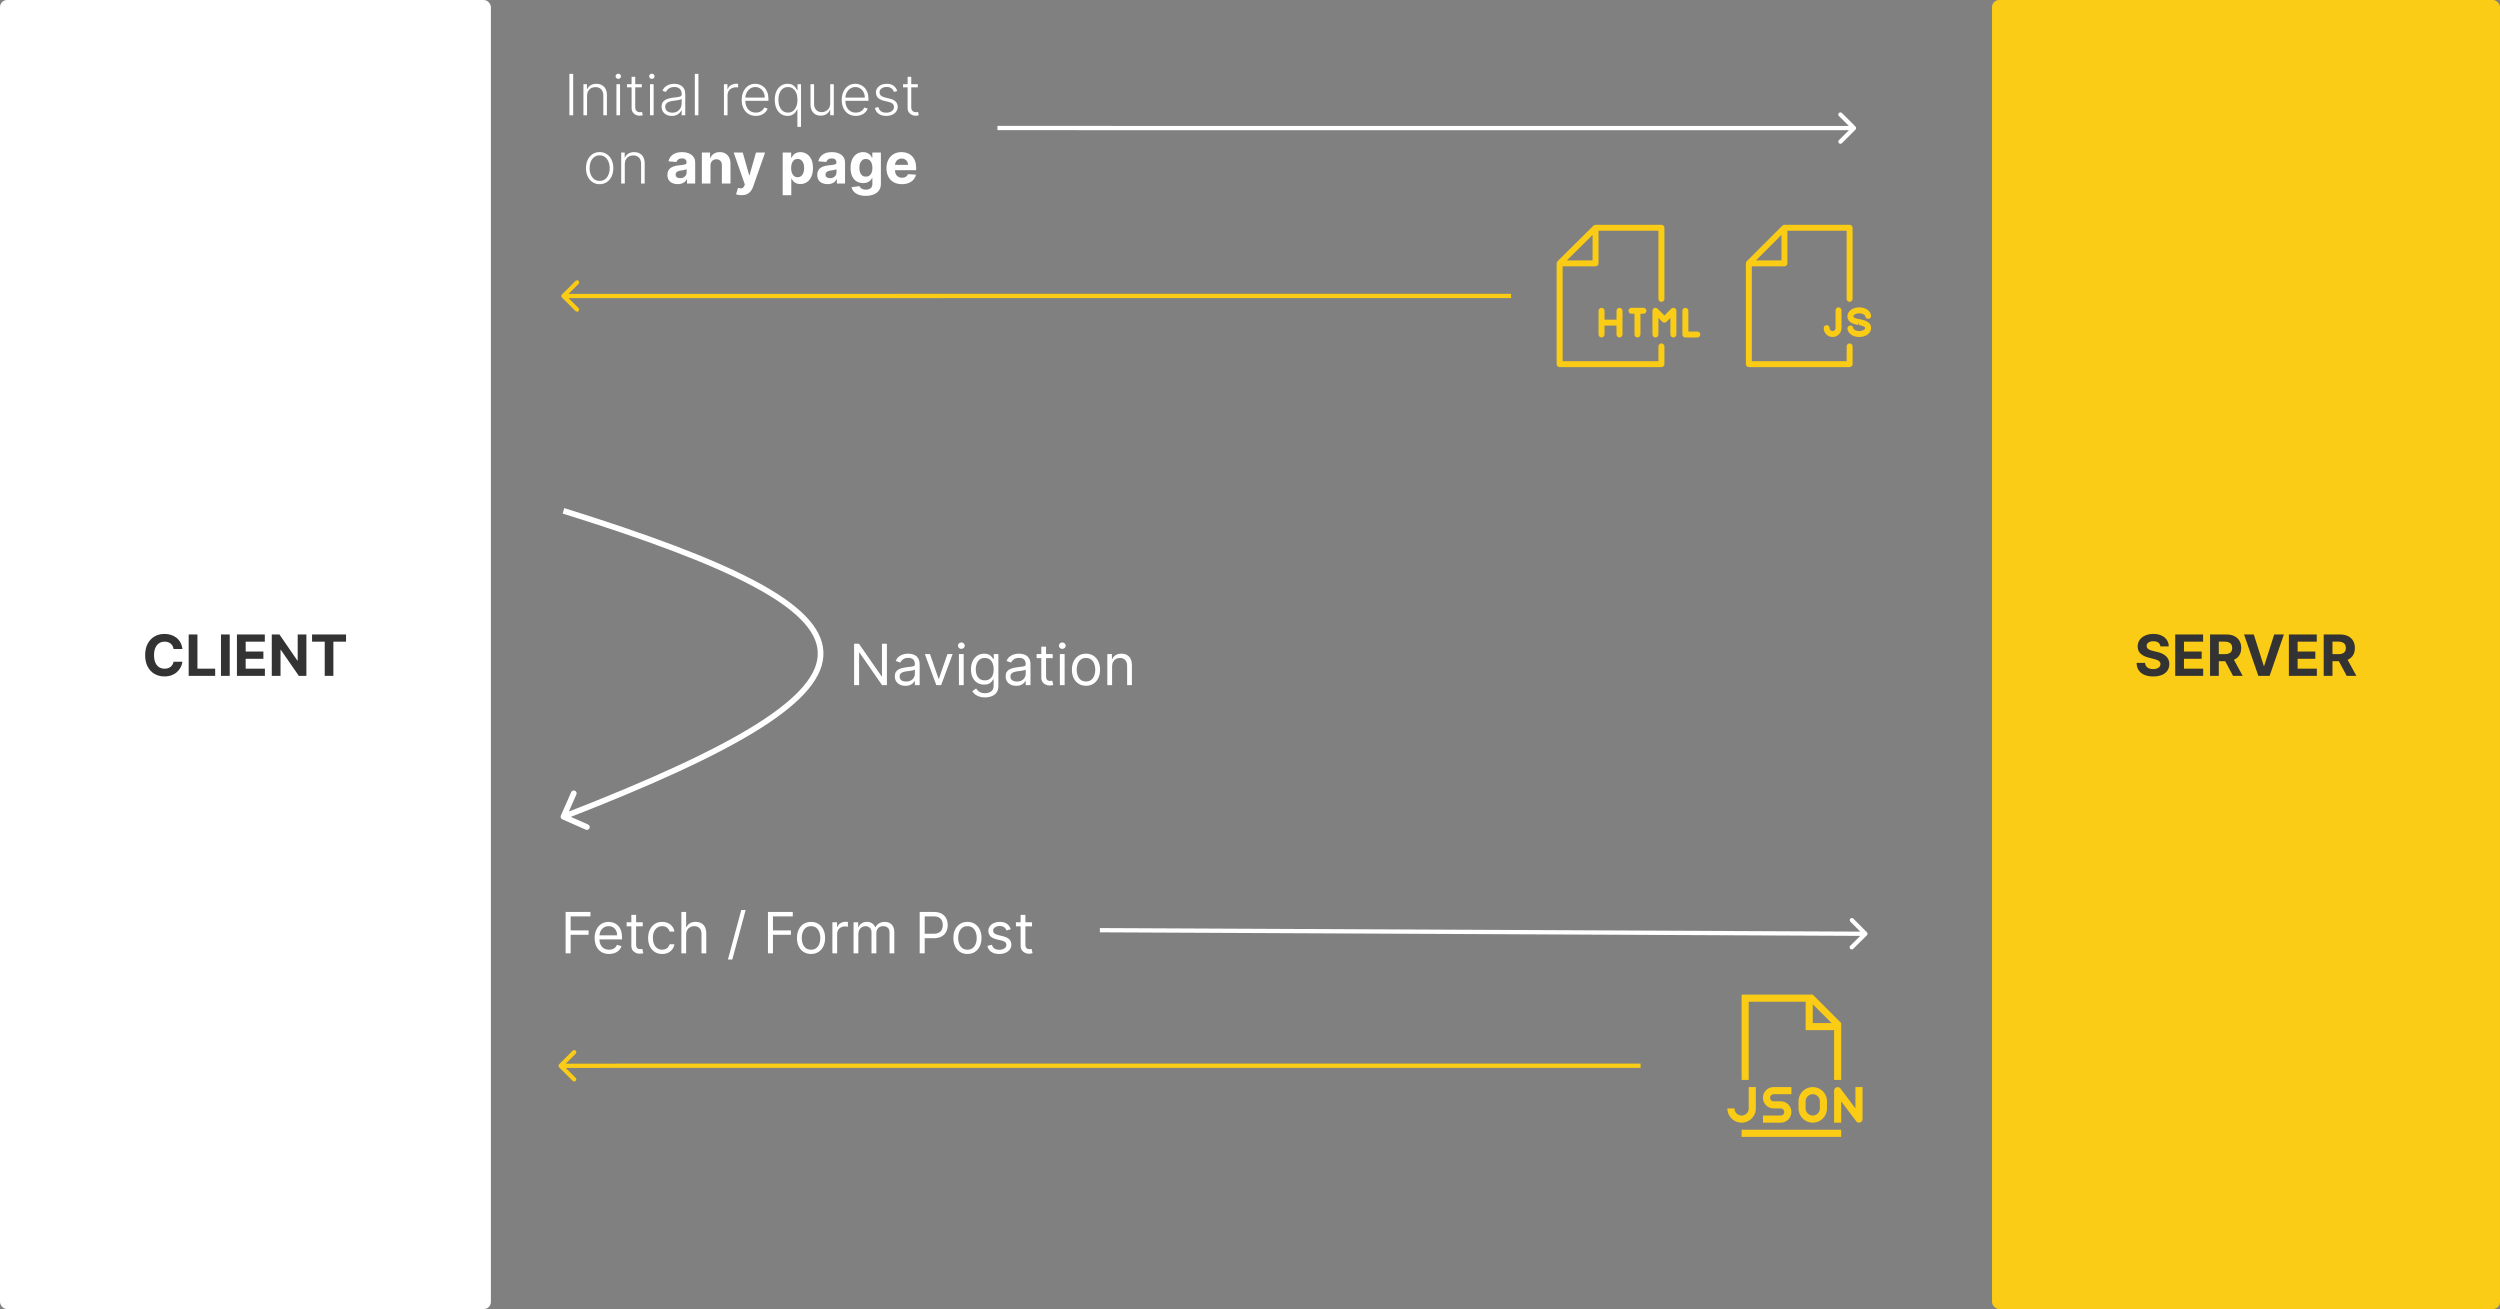 <svg width="1757" height="920" viewBox="0 0 1757 920" fill="none" xmlns="http://www.w3.org/2000/svg">
<rect x="0" y="0" width="1757" height="920" fill="#808080" stroke="none"/>
<rect x="1400" width="357" height="920" rx="5" fill="#FACC15"/>
<path d="M1518.31 454.276C1518.2 453.13 1517.71 452.24 1516.85 451.605C1515.98 450.971 1514.82 450.653 1513.34 450.653C1512.33 450.653 1511.49 450.795 1510.8 451.08C1510.1 451.354 1509.57 451.738 1509.2 452.23C1508.84 452.723 1508.66 453.281 1508.66 453.906C1508.65 454.427 1508.75 454.882 1508.99 455.27C1509.24 455.658 1509.57 455.994 1510 456.278C1510.43 456.553 1510.92 456.795 1511.48 457.003C1512.04 457.202 1512.63 457.372 1513.27 457.514L1515.88 458.139C1517.15 458.423 1518.31 458.802 1519.38 459.276C1520.44 459.749 1521.35 460.331 1522.13 461.023C1522.91 461.714 1523.51 462.528 1523.93 463.466C1524.37 464.403 1524.59 465.478 1524.6 466.69C1524.59 468.471 1524.14 470.014 1523.24 471.321C1522.35 472.618 1521.06 473.627 1519.38 474.347C1517.7 475.057 1515.68 475.412 1513.31 475.412C1510.96 475.412 1508.92 475.052 1507.17 474.332C1505.44 473.613 1504.09 472.547 1503.11 471.136C1502.14 469.716 1501.64 467.959 1501.59 465.866H1507.54C1507.61 466.842 1507.89 467.656 1508.38 468.31C1508.88 468.954 1509.55 469.441 1510.38 469.773C1511.23 470.095 1512.18 470.256 1513.24 470.256C1514.28 470.256 1515.18 470.104 1515.95 469.801C1516.73 469.498 1517.33 469.077 1517.76 468.537C1518.18 467.997 1518.39 467.377 1518.39 466.676C1518.39 466.023 1518.2 465.473 1517.81 465.028C1517.43 464.583 1516.88 464.205 1516.14 463.892C1515.41 463.58 1514.51 463.295 1513.45 463.04L1510.28 462.244C1507.83 461.648 1505.89 460.715 1504.47 459.446C1503.05 458.177 1502.35 456.468 1502.36 454.318C1502.35 452.557 1502.82 451.018 1503.76 449.702C1504.72 448.385 1506.03 447.358 1507.7 446.619C1509.37 445.881 1511.26 445.511 1513.38 445.511C1515.54 445.511 1517.42 445.881 1519.03 446.619C1520.65 447.358 1521.91 448.385 1522.81 449.702C1523.71 451.018 1524.18 452.543 1524.2 454.276H1518.31ZM1528.74 475V445.909H1548.34V450.98H1534.89V457.912H1547.33V462.983H1534.89V469.929H1548.4V475H1528.74ZM1553.23 475V445.909H1564.71C1566.91 445.909 1568.78 446.302 1570.33 447.088C1571.9 447.865 1573.08 448.968 1573.9 450.398C1574.72 451.818 1575.13 453.49 1575.13 455.412C1575.13 457.344 1574.72 459.006 1573.88 460.398C1573.05 461.78 1571.84 462.841 1570.26 463.58C1568.69 464.318 1566.79 464.688 1564.55 464.688H1556.87V459.744H1563.56C1564.73 459.744 1565.71 459.583 1566.48 459.261C1567.26 458.939 1567.84 458.456 1568.22 457.812C1568.61 457.169 1568.8 456.368 1568.8 455.412C1568.8 454.446 1568.61 453.632 1568.22 452.969C1567.84 452.306 1567.26 451.804 1566.47 451.463C1565.69 451.113 1564.71 450.938 1563.53 450.938H1559.38V475H1553.23ZM1568.94 461.761L1576.17 475H1569.38L1562.31 461.761H1568.94ZM1583.96 445.909L1590.99 468.011H1591.26L1598.3 445.909H1605.12L1595.09 475H1587.17L1577.12 445.909H1583.96ZM1608.62 475V445.909H1628.22V450.98H1614.77V457.912H1627.22V462.983H1614.77V469.929H1628.28V475H1608.62ZM1633.11 475V445.909H1644.59C1646.79 445.909 1648.66 446.302 1650.22 447.088C1651.78 447.865 1652.97 448.968 1653.78 450.398C1654.61 451.818 1655.02 453.49 1655.02 455.412C1655.02 457.344 1654.6 459.006 1653.77 460.398C1652.93 461.78 1651.73 462.841 1650.15 463.58C1648.57 464.318 1646.67 464.688 1644.44 464.688H1636.75V459.744H1643.44C1644.62 459.744 1645.59 459.583 1646.37 459.261C1647.14 458.939 1647.72 458.456 1648.1 457.812C1648.49 457.169 1648.68 456.368 1648.68 455.412C1648.68 454.446 1648.49 453.632 1648.1 452.969C1647.72 452.306 1647.14 451.804 1646.35 451.463C1645.58 451.113 1644.6 450.938 1643.41 450.938H1639.26V475H1633.11ZM1648.82 461.761L1656.05 475H1649.26L1642.19 461.761H1648.82Z" fill="#333333"/>
<rect width="345" height="920" rx="5" fill="white"/>
<path d="M128.196 456.094H121.974C121.861 455.289 121.629 454.574 121.278 453.949C120.928 453.314 120.478 452.775 119.929 452.33C119.38 451.884 118.745 451.544 118.026 451.307C117.315 451.07 116.544 450.952 115.71 450.952C114.205 450.952 112.893 451.326 111.776 452.074C110.658 452.812 109.792 453.892 109.176 455.312C108.561 456.723 108.253 458.437 108.253 460.455C108.253 462.528 108.561 464.271 109.176 465.682C109.801 467.093 110.672 468.158 111.79 468.878C112.907 469.598 114.2 469.957 115.668 469.957C116.491 469.957 117.254 469.848 117.955 469.631C118.665 469.413 119.295 469.096 119.844 468.679C120.393 468.253 120.848 467.737 121.207 467.131C121.577 466.525 121.832 465.833 121.974 465.057L128.196 465.085C128.035 466.42 127.633 467.708 126.989 468.949C126.354 470.18 125.497 471.283 124.418 472.259C123.348 473.224 122.069 473.991 120.582 474.56C119.105 475.118 117.434 475.398 115.568 475.398C112.973 475.398 110.653 474.811 108.608 473.636C106.572 472.462 104.962 470.762 103.778 468.537C102.604 466.312 102.017 463.617 102.017 460.455C102.017 457.282 102.614 454.583 103.807 452.358C105 450.133 106.619 448.437 108.665 447.273C110.71 446.098 113.011 445.511 115.568 445.511C117.254 445.511 118.816 445.748 120.256 446.222C121.705 446.695 122.988 447.386 124.105 448.295C125.223 449.195 126.132 450.298 126.832 451.605C127.543 452.912 127.997 454.408 128.196 456.094ZM132.607 475V445.909H138.757V469.929H151.229V475H132.607ZM161.452 445.909V475H155.302V445.909H161.452ZM166.513 475V445.909H186.115V450.98H172.663V457.912H185.107V462.983H172.663V469.929H186.172V475H166.513ZM215.337 445.909V475H210.025L197.369 456.69H197.156V475H191.005V445.909H196.403L208.96 464.205H209.215V445.909H215.337ZM219.311 450.98V445.909H243.203V450.98H234.297V475H228.217V450.98H219.311Z" fill="#333333"/>
<path d="M402.828 51.909V81H400.172V51.909H402.828ZM412.566 67.364V81H410.037V59.182H412.495V62.605H412.722C413.233 61.488 414.029 60.593 415.108 59.92C416.197 59.239 417.542 58.898 419.142 58.898C420.61 58.898 421.898 59.206 423.006 59.821C424.123 60.427 424.99 61.322 425.605 62.506C426.23 63.689 426.543 65.143 426.543 66.867V81H424.015V67.023C424.015 65.233 423.513 63.817 422.509 62.776C421.515 61.734 420.179 61.213 418.503 61.213C417.357 61.213 416.339 61.459 415.449 61.952C414.559 62.444 413.854 63.154 413.333 64.082C412.821 65.001 412.566 66.095 412.566 67.364ZM433.23 81V59.182H435.772V81H433.23ZM434.522 55.432C434.002 55.432 433.556 55.257 433.187 54.906C432.818 54.546 432.633 54.115 432.633 53.614C432.633 53.112 432.818 52.686 433.187 52.335C433.556 51.975 434.002 51.795 434.522 51.795C435.043 51.795 435.488 51.975 435.858 52.335C436.227 52.686 436.412 53.112 436.412 53.614C436.412 54.115 436.227 54.546 435.858 54.906C435.488 55.257 435.043 55.432 434.522 55.432ZM451.053 59.182V61.383H440.641V59.182H451.053ZM443.894 53.955H446.436V75.304C446.436 76.213 446.593 76.928 446.905 77.449C447.218 77.96 447.625 78.325 448.127 78.543C448.629 78.751 449.164 78.855 449.732 78.855C450.063 78.855 450.347 78.836 450.584 78.798C450.821 78.751 451.029 78.704 451.209 78.656L451.749 80.943C451.503 81.038 451.2 81.123 450.84 81.199C450.48 81.284 450.035 81.327 449.505 81.327C448.577 81.327 447.682 81.123 446.82 80.716C445.968 80.309 445.267 79.703 444.718 78.898C444.168 78.093 443.894 77.094 443.894 75.901V53.955ZM456.824 81V59.182H459.366V81H456.824ZM458.116 55.432C457.595 55.432 457.15 55.257 456.781 54.906C456.412 54.546 456.227 54.115 456.227 53.614C456.227 53.112 456.412 52.686 456.781 52.335C457.15 51.975 457.595 51.795 458.116 51.795C458.637 51.795 459.082 51.975 459.451 52.335C459.821 52.686 460.005 53.112 460.005 53.614C460.005 54.115 459.821 54.546 459.451 54.906C459.082 55.257 458.637 55.432 458.116 55.432ZM472.147 81.497C470.83 81.497 469.628 81.242 468.539 80.73C467.45 80.209 466.583 79.461 465.939 78.486C465.295 77.501 464.973 76.308 464.973 74.906C464.973 73.827 465.177 72.918 465.584 72.179C465.991 71.44 466.569 70.834 467.317 70.361C468.065 69.887 468.951 69.513 469.973 69.239C470.996 68.964 472.123 68.751 473.354 68.599C474.576 68.448 475.608 68.315 476.451 68.202C477.303 68.088 477.952 67.908 478.397 67.662C478.842 67.416 479.064 67.018 479.064 66.469V65.957C479.064 64.471 478.619 63.301 477.729 62.449C476.848 61.587 475.579 61.156 473.922 61.156C472.35 61.156 471.067 61.502 470.073 62.193C469.088 62.885 468.397 63.699 467.999 64.636L465.598 63.77C466.091 62.577 466.773 61.625 467.644 60.915C468.515 60.195 469.49 59.679 470.57 59.367C471.65 59.044 472.743 58.883 473.851 58.883C474.685 58.883 475.551 58.992 476.451 59.21C477.36 59.428 478.203 59.807 478.979 60.347C479.756 60.877 480.385 61.62 480.868 62.577C481.351 63.524 481.593 64.726 481.593 66.185V81H479.064V77.548H478.908C478.605 78.192 478.155 78.817 477.559 79.423C476.962 80.029 476.214 80.526 475.314 80.915C474.415 81.303 473.359 81.497 472.147 81.497ZM472.488 79.182C473.832 79.182 474.997 78.883 475.982 78.287C476.967 77.69 477.724 76.9 478.255 75.915C478.794 74.921 479.064 73.827 479.064 72.633V69.48C478.875 69.66 478.558 69.821 478.113 69.963C477.677 70.105 477.17 70.233 476.593 70.347C476.025 70.451 475.456 70.541 474.888 70.617C474.32 70.692 473.809 70.758 473.354 70.815C472.123 70.967 471.072 71.204 470.201 71.526C469.329 71.847 468.662 72.293 468.198 72.861C467.734 73.419 467.502 74.139 467.502 75.02C467.502 76.346 467.975 77.373 468.922 78.102C469.869 78.822 471.058 79.182 472.488 79.182ZM490.847 51.909V81H488.319V51.909H490.847ZM508.787 81V59.182H511.245V62.534H511.429C511.865 61.436 512.623 60.55 513.702 59.878C514.791 59.196 516.022 58.855 517.395 58.855C517.604 58.855 517.836 58.86 518.091 58.869C518.347 58.879 518.56 58.888 518.73 58.898V61.469C518.617 61.45 518.418 61.421 518.134 61.383C517.85 61.346 517.542 61.327 517.211 61.327C516.074 61.327 515.061 61.568 514.171 62.051C513.29 62.525 512.594 63.183 512.083 64.026C511.571 64.868 511.316 65.829 511.316 66.909V81H508.787ZM531.202 81.454C529.166 81.454 527.405 80.981 525.918 80.034C524.431 79.078 523.281 77.757 522.466 76.071C521.661 74.376 521.259 72.425 521.259 70.219C521.259 68.022 521.661 66.071 522.466 64.367C523.281 62.653 524.403 61.312 525.833 60.347C527.272 59.371 528.934 58.883 530.819 58.883C532.002 58.883 533.143 59.101 534.242 59.537C535.34 59.963 536.325 60.621 537.196 61.511C538.077 62.392 538.773 63.505 539.284 64.849C539.796 66.185 540.051 67.766 540.051 69.594V70.844H523.006V68.614H537.466C537.466 67.212 537.182 65.953 536.614 64.835C536.055 63.708 535.274 62.818 534.27 62.165C533.276 61.511 532.125 61.185 530.819 61.185C529.436 61.185 528.219 61.554 527.168 62.293C526.117 63.031 525.293 64.007 524.696 65.219C524.109 66.431 523.811 67.757 523.801 69.196V70.531C523.801 72.264 524.1 73.779 524.696 75.077C525.302 76.365 526.159 77.364 527.267 78.074C528.375 78.784 529.687 79.139 531.202 79.139C532.234 79.139 533.139 78.978 533.915 78.656C534.701 78.334 535.359 77.903 535.89 77.364C536.429 76.814 536.837 76.213 537.111 75.56L539.512 76.341C539.18 77.26 538.636 78.107 537.878 78.883C537.13 79.66 536.193 80.285 535.066 80.758C533.948 81.222 532.66 81.454 531.202 81.454ZM560.41 89.182V76.952H560.183C559.889 77.615 559.473 78.296 558.933 78.997C558.393 79.688 557.678 80.271 556.788 80.744C555.898 81.218 554.795 81.454 553.478 81.454C551.698 81.454 550.131 80.981 548.777 80.034C547.432 79.087 546.381 77.766 545.623 76.071C544.875 74.376 544.501 72.401 544.501 70.148C544.501 67.903 544.875 65.938 545.623 64.253C546.381 62.558 547.437 61.242 548.791 60.304C550.145 59.357 551.722 58.883 553.521 58.883C554.856 58.883 555.959 59.12 556.831 59.594C557.711 60.067 558.417 60.65 558.947 61.341C559.477 62.023 559.889 62.69 560.183 63.344H560.481V59.182H562.953V89.182H560.41ZM553.777 79.139C555.188 79.139 556.39 78.756 557.385 77.989C558.379 77.212 559.136 76.147 559.657 74.793C560.188 73.429 560.453 71.867 560.453 70.105C560.453 68.363 560.192 66.824 559.672 65.489C559.151 64.144 558.393 63.093 557.399 62.335C556.414 61.568 555.207 61.185 553.777 61.185C552.318 61.185 551.087 61.582 550.083 62.378C549.08 63.164 548.322 64.229 547.811 65.574C547.299 66.919 547.044 68.429 547.044 70.105C547.044 71.8 547.304 73.329 547.825 74.693C548.346 76.057 549.108 77.141 550.112 77.946C551.116 78.742 552.337 79.139 553.777 79.139ZM583.471 72.662V59.182H586V81H583.471V77.378H583.272C582.761 78.495 581.951 79.428 580.843 80.176C579.735 80.915 578.381 81.284 576.781 81.284C575.389 81.284 574.153 80.981 573.074 80.375C571.994 79.76 571.146 78.86 570.531 77.676C569.915 76.492 569.608 75.039 569.608 73.315V59.182H572.136V73.159C572.136 74.864 572.638 76.237 573.642 77.278C574.645 78.311 575.933 78.827 577.505 78.827C578.49 78.827 579.437 78.59 580.346 78.117C581.255 77.643 582.003 76.952 582.591 76.043C583.178 75.124 583.471 73.997 583.471 72.662ZM601.515 81.454C599.479 81.454 597.717 80.981 596.23 80.034C594.744 79.078 593.593 77.757 592.779 76.071C591.974 74.376 591.571 72.425 591.571 70.219C591.571 68.022 591.974 66.071 592.779 64.367C593.593 62.653 594.715 61.312 596.145 60.347C597.585 59.371 599.247 58.883 601.131 58.883C602.315 58.883 603.456 59.101 604.554 59.537C605.653 59.963 606.638 60.621 607.509 61.511C608.39 62.392 609.086 63.505 609.597 64.849C610.108 66.185 610.364 67.766 610.364 69.594V70.844H593.319V68.614H607.779C607.779 67.212 607.495 65.953 606.926 64.835C606.368 63.708 605.587 62.818 604.583 62.165C603.588 61.511 602.438 61.185 601.131 61.185C599.748 61.185 598.532 61.554 597.48 62.293C596.429 63.031 595.605 64.007 595.009 65.219C594.422 66.431 594.123 67.757 594.114 69.196V70.531C594.114 72.264 594.412 73.779 595.009 75.077C595.615 76.365 596.472 77.364 597.58 78.074C598.688 78.784 599.999 79.139 601.515 79.139C602.547 79.139 603.451 78.978 604.228 78.656C605.014 78.334 605.672 77.903 606.202 77.364C606.742 76.814 607.149 76.213 607.424 75.56L609.824 76.341C609.493 77.26 608.948 78.107 608.191 78.883C607.443 79.66 606.505 80.285 605.378 80.758C604.261 81.222 602.973 81.454 601.515 81.454ZM630.595 63.969L628.279 64.622C628.052 63.969 627.73 63.377 627.314 62.847C626.897 62.316 626.352 61.895 625.68 61.582C625.017 61.27 624.193 61.114 623.208 61.114C621.731 61.114 620.519 61.464 619.572 62.165C618.625 62.865 618.152 63.77 618.152 64.878C618.152 65.815 618.474 66.578 619.118 67.165C619.771 67.742 620.775 68.202 622.129 68.543L625.424 69.352C627.252 69.797 628.62 70.503 629.529 71.469C630.448 72.435 630.907 73.647 630.907 75.105C630.907 76.336 630.566 77.43 629.885 78.386C629.203 79.343 628.251 80.096 627.029 80.645C625.817 81.185 624.411 81.454 622.811 81.454C620.68 81.454 618.923 80.976 617.541 80.02C616.158 79.054 615.273 77.662 614.885 75.844L617.314 75.247C617.626 76.544 618.237 77.525 619.146 78.188C620.065 78.85 621.272 79.182 622.768 79.182C624.444 79.182 625.784 78.808 626.788 78.06C627.792 77.302 628.294 76.355 628.294 75.219C628.294 74.338 628 73.599 627.413 73.003C626.826 72.397 625.936 71.952 624.743 71.668L621.177 70.815C619.283 70.361 617.882 69.641 616.973 68.656C616.064 67.671 615.609 66.45 615.609 64.992C615.609 63.789 615.936 62.733 616.589 61.824C617.243 60.905 618.142 60.186 619.288 59.665C620.434 59.144 621.741 58.883 623.208 58.883C625.207 58.883 626.802 59.338 627.995 60.247C629.198 61.147 630.065 62.387 630.595 63.969ZM645.037 59.182V61.383H634.625V59.182H645.037ZM637.878 53.955H640.421V75.304C640.421 76.213 640.577 76.928 640.89 77.449C641.202 77.96 641.609 78.325 642.111 78.543C642.613 78.751 643.148 78.855 643.716 78.855C644.048 78.855 644.332 78.836 644.569 78.798C644.805 78.751 645.014 78.704 645.194 78.656L645.733 80.943C645.487 81.038 645.184 81.123 644.824 81.199C644.464 81.284 644.019 81.327 643.489 81.327C642.561 81.327 641.666 81.123 640.804 80.716C639.952 80.309 639.251 79.703 638.702 78.898C638.153 78.093 637.878 77.094 637.878 75.901V53.955ZM421.428 129.455C419.543 129.455 417.876 128.976 416.428 128.02C414.988 127.063 413.861 125.742 413.047 124.057C412.232 122.362 411.825 120.406 411.825 118.19C411.825 115.955 412.232 113.991 413.047 112.295C413.861 110.591 414.988 109.265 416.428 108.318C417.876 107.362 419.543 106.884 421.428 106.884C423.312 106.884 424.974 107.362 426.413 108.318C427.853 109.275 428.98 110.6 429.794 112.295C430.618 113.991 431.03 115.955 431.03 118.19C431.03 120.406 430.623 122.362 429.808 124.057C428.994 125.742 427.862 127.063 426.413 128.02C424.974 128.976 423.312 129.455 421.428 129.455ZM421.428 127.139C422.943 127.139 424.226 126.732 425.277 125.918C426.328 125.103 427.124 124.019 427.663 122.665C428.213 121.311 428.487 119.819 428.487 118.19C428.487 116.562 428.213 115.065 427.663 113.702C427.124 112.338 426.328 111.244 425.277 110.42C424.226 109.597 422.943 109.185 421.428 109.185C419.922 109.185 418.639 109.597 417.578 110.42C416.527 111.244 415.727 112.338 415.178 113.702C414.638 115.065 414.368 116.562 414.368 118.19C414.368 119.819 414.638 121.311 415.178 122.665C415.727 124.019 416.527 125.103 417.578 125.918C418.629 126.732 419.912 127.139 421.428 127.139ZM439.109 115.364V129H436.58V107.182H439.038V110.605H439.265C439.776 109.488 440.572 108.593 441.651 107.92C442.74 107.239 444.085 106.898 445.685 106.898C447.153 106.898 448.441 107.205 449.549 107.821C450.666 108.427 451.533 109.322 452.148 110.506C452.773 111.689 453.086 113.143 453.086 114.866V129H450.558V115.023C450.558 113.233 450.056 111.817 449.052 110.776C448.058 109.734 446.722 109.213 445.046 109.213C443.9 109.213 442.882 109.459 441.992 109.952C441.102 110.444 440.397 111.154 439.876 112.082C439.364 113.001 439.109 114.095 439.109 115.364ZM476.293 129.412C474.901 129.412 473.66 129.17 472.571 128.688C471.482 128.195 470.62 127.471 469.986 126.514C469.361 125.548 469.048 124.346 469.048 122.906C469.048 121.694 469.271 120.676 469.716 119.852C470.161 119.028 470.767 118.366 471.534 117.864C472.301 117.362 473.172 116.983 474.148 116.727C475.133 116.472 476.165 116.292 477.244 116.188C478.513 116.055 479.536 115.932 480.312 115.818C481.089 115.695 481.652 115.515 482.003 115.278C482.353 115.042 482.528 114.691 482.528 114.227V114.142C482.528 113.242 482.244 112.546 481.676 112.054C481.117 111.562 480.322 111.315 479.29 111.315C478.201 111.315 477.334 111.557 476.69 112.04C476.046 112.513 475.62 113.11 475.412 113.83L469.815 113.375C470.099 112.049 470.658 110.903 471.491 109.938C472.325 108.962 473.4 108.214 474.716 107.693C476.042 107.163 477.576 106.898 479.318 106.898C480.53 106.898 481.69 107.04 482.798 107.324C483.916 107.608 484.905 108.048 485.767 108.645C486.638 109.241 487.325 110.009 487.827 110.946C488.329 111.874 488.58 112.987 488.58 114.284V129H482.841V125.974H482.67C482.32 126.656 481.851 127.258 481.264 127.778C480.677 128.29 479.972 128.692 479.148 128.986C478.324 129.27 477.372 129.412 476.293 129.412ZM478.026 125.236C478.916 125.236 479.702 125.061 480.384 124.71C481.065 124.35 481.6 123.867 481.989 123.261C482.377 122.655 482.571 121.969 482.571 121.202V118.886C482.382 119.009 482.121 119.123 481.79 119.227C481.468 119.322 481.103 119.412 480.696 119.497C480.289 119.573 479.882 119.644 479.474 119.71C479.067 119.767 478.698 119.819 478.366 119.866C477.656 119.971 477.036 120.136 476.506 120.364C475.975 120.591 475.563 120.899 475.27 121.287C474.976 121.666 474.83 122.139 474.83 122.707C474.83 123.531 475.128 124.161 475.724 124.597C476.33 125.023 477.098 125.236 478.026 125.236ZM499.325 116.386V129H493.274V107.182H499.041V111.031H499.297C499.78 109.762 500.589 108.759 501.726 108.02C502.862 107.272 504.24 106.898 505.859 106.898C507.375 106.898 508.696 107.229 509.822 107.892C510.949 108.555 511.825 109.502 512.45 110.733C513.075 111.955 513.388 113.413 513.388 115.108V129H507.337V116.188C507.346 114.852 507.005 113.811 506.314 113.062C505.623 112.305 504.671 111.926 503.459 111.926C502.644 111.926 501.925 112.101 501.3 112.452C500.684 112.802 500.201 113.313 499.851 113.986C499.51 114.649 499.335 115.449 499.325 116.386ZM521.112 137.182C520.344 137.182 519.625 137.12 518.952 136.997C518.29 136.884 517.74 136.737 517.305 136.557L518.668 132.04C519.379 132.258 520.018 132.376 520.586 132.395C521.164 132.414 521.661 132.281 522.077 131.997C522.504 131.713 522.849 131.23 523.114 130.548L523.469 129.625L515.643 107.182H522.006L526.523 123.205H526.751L531.31 107.182H537.717L529.237 131.358C528.829 132.532 528.275 133.555 527.575 134.426C526.883 135.307 526.007 135.984 524.947 136.457C523.886 136.94 522.608 137.182 521.112 137.182ZM550.071 137.182V107.182H556.037V110.847H556.307C556.572 110.259 556.955 109.663 557.457 109.057C557.969 108.441 558.632 107.93 559.446 107.523C560.27 107.106 561.293 106.898 562.514 106.898C564.105 106.898 565.573 107.314 566.918 108.148C568.262 108.972 569.337 110.217 570.142 111.884C570.947 113.541 571.349 115.619 571.349 118.119C571.349 120.553 570.956 122.608 570.17 124.284C569.394 125.951 568.333 127.215 566.989 128.077C565.653 128.929 564.157 129.355 562.5 129.355C561.326 129.355 560.327 129.161 559.503 128.773C558.688 128.384 558.021 127.897 557.5 127.31C556.979 126.713 556.581 126.112 556.307 125.506H556.122V137.182H550.071ZM555.994 118.091C555.994 119.388 556.174 120.52 556.534 121.486C556.894 122.452 557.415 123.205 558.097 123.744C558.778 124.275 559.607 124.54 560.582 124.54C561.567 124.54 562.401 124.27 563.082 123.73C563.764 123.181 564.28 122.423 564.631 121.457C564.991 120.482 565.17 119.36 565.17 118.091C565.17 116.831 564.995 115.723 564.645 114.767C564.295 113.811 563.778 113.062 563.097 112.523C562.415 111.983 561.577 111.713 560.582 111.713C559.598 111.713 558.764 111.973 558.082 112.494C557.41 113.015 556.894 113.754 556.534 114.71C556.174 115.667 555.994 116.794 555.994 118.091ZM581.605 129.412C580.213 129.412 578.973 129.17 577.884 128.688C576.795 128.195 575.933 127.471 575.298 126.514C574.673 125.548 574.361 124.346 574.361 122.906C574.361 121.694 574.583 120.676 575.028 119.852C575.473 119.028 576.08 118.366 576.847 117.864C577.614 117.362 578.485 116.983 579.46 116.727C580.445 116.472 581.477 116.292 582.557 116.188C583.826 116.055 584.848 115.932 585.625 115.818C586.402 115.695 586.965 115.515 587.315 115.278C587.666 115.042 587.841 114.691 587.841 114.227V114.142C587.841 113.242 587.557 112.546 586.989 112.054C586.43 111.562 585.634 111.315 584.602 111.315C583.513 111.315 582.647 111.557 582.003 112.04C581.359 112.513 580.933 113.11 580.724 113.83L575.128 113.375C575.412 112.049 575.971 110.903 576.804 109.938C577.637 108.962 578.712 108.214 580.028 107.693C581.354 107.163 582.888 106.898 584.631 106.898C585.843 106.898 587.003 107.04 588.111 107.324C589.228 107.608 590.218 108.048 591.08 108.645C591.951 109.241 592.637 110.009 593.139 110.946C593.641 111.874 593.892 112.987 593.892 114.284V129H588.153V125.974H587.983C587.633 126.656 587.164 127.258 586.577 127.778C585.99 128.29 585.284 128.692 584.46 128.986C583.636 129.27 582.685 129.412 581.605 129.412ZM583.338 125.236C584.228 125.236 585.014 125.061 585.696 124.71C586.378 124.35 586.913 123.867 587.301 123.261C587.689 122.655 587.884 121.969 587.884 121.202V118.886C587.694 119.009 587.434 119.123 587.102 119.227C586.78 119.322 586.416 119.412 586.009 119.497C585.601 119.573 585.194 119.644 584.787 119.71C584.38 119.767 584.01 119.819 583.679 119.866C582.969 119.971 582.348 120.136 581.818 120.364C581.288 120.591 580.876 120.899 580.582 121.287C580.289 121.666 580.142 122.139 580.142 122.707C580.142 123.531 580.44 124.161 581.037 124.597C581.643 125.023 582.41 125.236 583.338 125.236ZM608.416 137.636C606.456 137.636 604.775 137.366 603.374 136.827C601.982 136.296 600.874 135.572 600.05 134.653C599.226 133.735 598.691 132.703 598.445 131.557L604.041 130.804C604.212 131.24 604.482 131.647 604.851 132.026C605.22 132.404 605.708 132.707 606.314 132.935C606.929 133.171 607.678 133.29 608.558 133.29C609.875 133.29 610.959 132.968 611.811 132.324C612.673 131.689 613.104 130.624 613.104 129.128V125.136H612.848C612.583 125.742 612.185 126.315 611.655 126.855C611.125 127.395 610.443 127.835 609.609 128.176C608.776 128.517 607.782 128.688 606.626 128.688C604.988 128.688 603.497 128.309 602.152 127.551C600.817 126.784 599.751 125.615 598.956 124.043C598.17 122.461 597.777 120.463 597.777 118.048C597.777 115.577 598.179 113.512 598.984 111.855C599.789 110.198 600.859 108.957 602.195 108.134C603.539 107.31 605.012 106.898 606.612 106.898C607.834 106.898 608.857 107.106 609.68 107.523C610.504 107.93 611.167 108.441 611.669 109.057C612.18 109.663 612.573 110.259 612.848 110.847H613.075V107.182H619.084V129.213C619.084 131.069 618.629 132.622 617.72 133.872C616.811 135.122 615.552 136.06 613.942 136.685C612.341 137.319 610.5 137.636 608.416 137.636ZM608.544 124.142C609.519 124.142 610.343 123.901 611.016 123.418C611.697 122.925 612.218 122.224 612.578 121.315C612.947 120.397 613.132 119.298 613.132 118.02C613.132 116.741 612.952 115.634 612.592 114.696C612.232 113.749 611.712 113.015 611.03 112.494C610.348 111.973 609.519 111.713 608.544 111.713C607.55 111.713 606.712 111.983 606.03 112.523C605.348 113.053 604.832 113.792 604.482 114.739C604.131 115.686 603.956 116.779 603.956 118.02C603.956 119.279 604.131 120.368 604.482 121.287C604.841 122.196 605.357 122.902 606.03 123.403C606.712 123.896 607.55 124.142 608.544 124.142ZM633.842 129.426C631.598 129.426 629.666 128.972 628.047 128.062C626.437 127.144 625.196 125.847 624.325 124.17C623.454 122.485 623.018 120.491 623.018 118.19C623.018 115.946 623.454 113.976 624.325 112.281C625.196 110.586 626.423 109.265 628.004 108.318C629.595 107.371 631.461 106.898 633.601 106.898C635.04 106.898 636.38 107.13 637.621 107.594C638.871 108.048 639.96 108.735 640.888 109.653C641.825 110.572 642.554 111.727 643.075 113.119C643.596 114.502 643.857 116.121 643.857 117.977V119.639H625.433V115.889H638.161C638.161 115.018 637.971 114.246 637.592 113.574C637.214 112.902 636.688 112.376 636.016 111.997C635.353 111.609 634.581 111.415 633.7 111.415C632.782 111.415 631.967 111.628 631.257 112.054C630.556 112.471 630.007 113.034 629.609 113.744C629.212 114.445 629.008 115.226 628.999 116.088V119.653C628.999 120.733 629.197 121.666 629.595 122.452C630.002 123.238 630.575 123.844 631.314 124.27C632.053 124.696 632.929 124.909 633.942 124.909C634.614 124.909 635.23 124.814 635.788 124.625C636.347 124.436 636.825 124.152 637.223 123.773C637.621 123.394 637.924 122.93 638.132 122.381L643.729 122.75C643.445 124.095 642.862 125.269 641.982 126.273C641.11 127.267 639.983 128.044 638.601 128.602C637.228 129.152 635.642 129.426 633.842 129.426Z" fill="white"/>
<path d="M1304.06 91.085C1304.65 90.5 1304.65 89.55 1304.06 88.964L1294.52 79.417C1293.93 78.832 1292.98 78.831 1292.39 79.417C1291.81 80.003 1291.81 80.953 1292.39 81.538L1300.88 90.024L1292.39 98.509C1291.81 99.095 1291.81 100.045 1292.39 100.63C1292.98 101.216 1293.93 101.216 1294.51 100.631L1304.06 91.085ZM701 91.476L1303 91.525L1303 88.525L701 88.476L701 91.476Z" fill="white"/>
<path d="M394.939 206.96C394.354 207.546 394.354 208.496 394.939 209.081L404.486 218.627C405.072 219.213 406.022 219.213 406.607 218.627C407.193 218.041 407.193 217.091 406.607 216.505L398.121 208.021L406.606 199.535C407.192 198.949 407.192 197.999 406.606 197.413C406.02 196.828 405.07 196.828 404.485 197.414L394.939 206.96ZM396 209.521L1062 209.479L1062 206.479L396 206.521L396 209.521Z" fill="#FACC15"/>
<g clip-path="url(#clip0_15_2)">
<path d="M1138.19 216.333C1137.03 216.333 1136.08 217.267 1136.08 218.417V224.667H1127.67V218.417C1127.67 217.267 1126.72 216.333 1125.56 216.333C1124.4 216.333 1123.46 217.267 1123.46 218.417V235.083C1123.46 236.233 1124.4 237.167 1125.56 237.167C1126.72 237.167 1127.67 236.233 1127.67 235.083V228.833H1136.08V235.083C1136.08 236.233 1137.03 237.167 1138.19 237.167C1139.35 237.167 1140.29 236.233 1140.29 235.083V218.417C1140.29 217.267 1139.35 216.333 1138.19 216.333Z" fill="#FACC15"/>
<path d="M1155.02 216.333H1146.6C1145.44 216.333 1144.5 217.267 1144.5 218.417C1144.5 219.567 1145.44 220.5 1146.6 220.5H1148.71V235.083C1148.71 236.233 1149.65 237.167 1150.81 237.167C1151.97 237.167 1152.92 236.233 1152.92 235.083V220.5H1155.02C1156.18 220.5 1157.13 219.567 1157.13 218.417C1157.13 217.267 1156.18 216.333 1155.02 216.333Z" fill="#FACC15"/>
<path d="M1176.87 216.492C1176.08 216.163 1175.18 216.346 1174.57 216.942L1169.75 221.717L1164.93 216.942C1164.33 216.35 1163.42 216.167 1162.63 216.492C1161.85 216.813 1161.33 217.575 1161.33 218.417V235.083C1161.33 236.233 1162.28 237.167 1163.44 237.167C1164.6 237.167 1165.54 236.233 1165.54 235.083V223.446L1168.26 226.137C1169.09 226.95 1170.42 226.95 1171.24 226.137L1173.96 223.446V235.083C1173.96 236.233 1174.9 237.167 1176.06 237.167C1177.22 237.167 1178.17 236.233 1178.17 235.083V218.417C1178.17 217.575 1177.65 216.813 1176.87 216.492Z" fill="#FACC15"/>
<path d="M1192.9 233H1186.58V218.417C1186.58 217.267 1185.64 216.333 1184.48 216.333C1183.32 216.333 1182.38 217.267 1182.38 218.417V235.083C1182.38 236.233 1183.32 237.167 1184.48 237.167H1192.9C1194.06 237.167 1195 236.233 1195 235.083C1195 233.933 1194.06 233 1192.9 233Z" fill="#FACC15"/>
<path d="M1167.65 212.167C1168.81 212.167 1169.75 211.233 1169.75 210.083V160.083C1169.75 158.933 1168.81 158 1167.65 158H1121.35C1121.07 158 1120.79 158.058 1120.54 158.163C1120.46 158.196 1120.4 158.258 1120.33 158.304C1120.17 158.396 1120 158.479 1119.86 158.608L1094.61 183.608C1094.52 183.704 1094.46 183.833 1094.39 183.946C1094.31 184.058 1094.21 184.154 1094.16 184.279C1094.06 184.533 1094 184.804 1094 185.083V255.917C1094 257.067 1094.94 258 1096.1 258H1167.65C1168.81 258 1169.75 257.067 1169.75 255.917V243.417C1169.75 242.267 1168.81 241.333 1167.65 241.333C1166.48 241.333 1165.54 242.267 1165.54 243.417V253.833H1098.21V187.167H1121.35C1122.52 187.167 1123.46 186.233 1123.46 185.083V162.167H1165.54V210.083C1165.54 211.233 1166.48 212.167 1167.65 212.167ZM1119.25 183H1101.18L1119.25 165.113V183Z" fill="#FACC15"/>
</g>
<g clip-path="url(#clip1_15_2)">
<path d="M1307.34 224.423L1306.72 224.319C1303.07 223.723 1302.52 222.774 1302.52 222.261C1302.52 221.432 1304.18 220.178 1306.69 220.178C1309.16 220.178 1310.78 221.349 1310.86 222.19C1310.97 223.34 1312.02 224.215 1313.14 224.065C1314.28 223.957 1315.12 222.94 1315.01 221.794C1314.69 218.494 1311.12 216.007 1306.69 216.007C1302.02 216.007 1298.35 218.753 1298.35 222.257C1298.35 225.519 1300.94 227.594 1306.05 228.428L1306.39 226.373L1306.66 228.532C1310.12 229.103 1310.85 229.969 1310.85 230.594C1310.85 231.423 1309.19 232.678 1306.68 232.678C1304.22 232.678 1302.59 231.503 1302.51 230.661C1302.4 229.511 1301.38 228.645 1300.24 228.786C1299.1 228.895 1298.25 229.911 1298.36 231.057C1298.68 234.357 1302.25 236.844 1306.68 236.844C1311.36 236.844 1315.02 234.099 1315.02 230.594C1315.02 227.336 1312.44 225.261 1307.34 224.423Z" fill="#FACC15"/>
<path d="M1292.1 216.011C1290.95 216.011 1290.02 216.944 1290.02 218.094V230.594C1290.02 231.744 1289.08 232.677 1287.94 232.677C1286.79 232.677 1285.85 231.744 1285.85 230.594C1285.85 229.444 1284.92 228.511 1283.77 228.511C1282.62 228.511 1281.69 229.444 1281.69 230.594C1281.69 234.04 1284.49 236.844 1287.94 236.844C1291.38 236.844 1294.19 234.04 1294.19 230.594V218.094C1294.19 216.944 1293.25 216.011 1292.1 216.011Z" fill="#FACC15"/>
<path d="M1299.92 212.167C1301.07 212.167 1302 211.233 1302 210.083V160.084C1302 158.934 1301.07 158.001 1299.92 158.001H1254.08C1253.8 158.001 1253.53 158.059 1253.28 158.163C1253.16 158.213 1253.07 158.305 1252.96 158.376C1252.84 158.451 1252.71 158.509 1252.61 158.609L1227.61 183.609C1227.51 183.705 1227.46 183.834 1227.38 183.946C1227.31 184.059 1227.21 184.155 1227.16 184.28C1227.05 184.534 1227 184.805 1227 185.084V255.916C1227 257.066 1227.93 257.999 1229.08 257.999H1299.92C1301.07 257.999 1302 257.066 1302 255.916V243.416C1302 242.266 1301.07 241.333 1299.92 241.333C1298.77 241.333 1297.83 242.266 1297.83 243.416V253.832H1231.17V187.167H1254.08C1255.23 187.167 1256.17 186.234 1256.17 185.084V162.167H1297.83V210.083C1297.83 211.233 1298.77 212.167 1299.92 212.167ZM1252 183H1234.11L1252 165.113V183Z" fill="#FACC15"/>
</g>
<path d="M397.523 670V640.909H414.966V644.034H401.045V653.864H413.659V656.989H401.045V670H397.523ZM428.091 670.455C425.989 670.455 424.175 669.991 422.651 669.062C421.135 668.125 419.966 666.818 419.142 665.142C418.328 663.456 417.92 661.496 417.92 659.261C417.92 657.027 418.328 655.057 419.142 653.352C419.966 651.638 421.112 650.303 422.58 649.347C424.057 648.381 425.78 647.898 427.75 647.898C428.886 647.898 430.009 648.087 431.116 648.466C432.224 648.845 433.233 649.46 434.142 650.312C435.051 651.155 435.776 652.273 436.315 653.665C436.855 655.057 437.125 656.771 437.125 658.807V660.227H420.307V657.33H433.716C433.716 656.098 433.47 655 432.977 654.034C432.494 653.068 431.803 652.306 430.903 651.747C430.013 651.188 428.962 650.909 427.75 650.909C426.415 650.909 425.259 651.241 424.284 651.903C423.318 652.557 422.575 653.409 422.054 654.46C421.533 655.511 421.273 656.638 421.273 657.841V659.773C421.273 661.42 421.557 662.817 422.125 663.963C422.703 665.099 423.503 665.966 424.526 666.562C425.548 667.15 426.737 667.443 428.091 667.443C428.972 667.443 429.767 667.32 430.477 667.074C431.197 666.818 431.817 666.439 432.338 665.938C432.859 665.426 433.261 664.792 433.545 664.034L436.784 664.943C436.443 666.042 435.87 667.008 435.065 667.841C434.26 668.665 433.266 669.309 432.082 669.773C430.899 670.227 429.568 670.455 428.091 670.455ZM451.713 648.182V651.023H440.406V648.182H451.713ZM443.702 642.955H447.054V663.75C447.054 664.697 447.191 665.407 447.466 665.881C447.75 666.345 448.11 666.657 448.545 666.818C448.991 666.97 449.459 667.045 449.952 667.045C450.321 667.045 450.624 667.027 450.861 666.989C451.098 666.941 451.287 666.903 451.429 666.875L452.111 669.886C451.884 669.972 451.566 670.057 451.159 670.142C450.752 670.237 450.236 670.284 449.611 670.284C448.664 670.284 447.736 670.08 446.827 669.673C445.927 669.266 445.179 668.646 444.582 667.812C443.995 666.979 443.702 665.928 443.702 664.659V642.955ZM465.385 670.455C463.339 670.455 461.578 669.972 460.101 669.006C458.624 668.04 457.487 666.709 456.692 665.014C455.896 663.319 455.499 661.383 455.499 659.205C455.499 656.989 455.906 655.033 456.72 653.338C457.544 651.634 458.69 650.303 460.158 649.347C461.635 648.381 463.358 647.898 465.328 647.898C466.862 647.898 468.245 648.182 469.476 648.75C470.707 649.318 471.715 650.114 472.501 651.136C473.287 652.159 473.775 653.352 473.964 654.716H470.612C470.357 653.722 469.788 652.841 468.908 652.074C468.036 651.297 466.862 650.909 465.385 650.909C464.078 650.909 462.932 651.25 461.947 651.932C460.972 652.604 460.21 653.556 459.661 654.787C459.121 656.009 458.851 657.443 458.851 659.091C458.851 660.777 459.116 662.244 459.646 663.494C460.186 664.744 460.944 665.715 461.919 666.406C462.904 667.098 464.059 667.443 465.385 667.443C466.256 667.443 467.047 667.292 467.757 666.989C468.467 666.686 469.069 666.25 469.561 665.682C470.054 665.114 470.404 664.432 470.612 663.636H473.964C473.775 664.924 473.306 666.084 472.558 667.116C471.82 668.139 470.839 668.954 469.618 669.56C468.406 670.156 466.995 670.455 465.385 670.455ZM482.217 656.875V670H478.865V640.909H482.217V651.591H482.501C483.013 650.464 483.78 649.569 484.803 648.906C485.835 648.234 487.208 647.898 488.922 647.898C490.409 647.898 491.711 648.196 492.828 648.793C493.946 649.38 494.812 650.284 495.428 651.506C496.053 652.718 496.365 654.261 496.365 656.136V670H493.013V656.364C493.013 654.631 492.563 653.291 491.663 652.344C490.773 651.387 489.537 650.909 487.956 650.909C486.857 650.909 485.873 651.141 485.001 651.605C484.14 652.069 483.458 652.746 482.956 653.636C482.464 654.527 482.217 655.606 482.217 656.875ZM524.032 639.545L514.657 674.375H511.589L520.964 639.545H524.032ZM539.71 670V640.909H557.153V644.034H543.233V653.864H555.847V656.989H543.233V670H539.71ZM569.994 670.455C568.025 670.455 566.296 669.986 564.81 669.048C563.332 668.111 562.177 666.799 561.344 665.114C560.52 663.428 560.108 661.458 560.108 659.205C560.108 656.932 560.52 654.948 561.344 653.253C562.177 651.558 563.332 650.241 564.81 649.304C566.296 648.366 568.025 647.898 569.994 647.898C571.964 647.898 573.688 648.366 575.165 649.304C576.652 650.241 577.807 651.558 578.631 653.253C579.464 654.948 579.881 656.932 579.881 659.205C579.881 661.458 579.464 663.428 578.631 665.114C577.807 666.799 576.652 668.111 575.165 669.048C573.688 669.986 571.964 670.455 569.994 670.455ZM569.994 667.443C571.491 667.443 572.722 667.06 573.688 666.293C574.653 665.526 575.368 664.517 575.832 663.267C576.296 662.017 576.528 660.663 576.528 659.205C576.528 657.746 576.296 656.387 575.832 655.128C575.368 653.868 574.653 652.85 573.688 652.074C572.722 651.297 571.491 650.909 569.994 650.909C568.498 650.909 567.267 651.297 566.301 652.074C565.335 652.85 564.62 653.868 564.156 655.128C563.692 656.387 563.46 657.746 563.46 659.205C563.46 660.663 563.692 662.017 564.156 663.267C564.62 664.517 565.335 665.526 566.301 666.293C567.267 667.06 568.498 667.443 569.994 667.443ZM584.998 670V648.182H588.237V651.477H588.464C588.862 650.398 589.581 649.522 590.623 648.849C591.665 648.177 592.839 647.841 594.146 647.841C594.392 647.841 594.7 647.846 595.069 647.855C595.438 647.865 595.718 647.879 595.907 647.898V651.307C595.793 651.278 595.533 651.236 595.126 651.179C594.728 651.113 594.307 651.08 593.862 651.08C592.801 651.08 591.854 651.302 591.021 651.747C590.197 652.183 589.543 652.789 589.06 653.565C588.587 654.332 588.35 655.208 588.35 656.193V670H584.998ZM599.881 670V648.182H603.119V651.591H603.403C603.858 650.426 604.592 649.522 605.605 648.878C606.618 648.224 607.835 647.898 609.256 647.898C610.695 647.898 611.893 648.224 612.849 648.878C613.815 649.522 614.568 650.426 615.108 651.591H615.335C615.894 650.464 616.732 649.569 617.849 648.906C618.967 648.234 620.307 647.898 621.869 647.898C623.82 647.898 625.416 648.509 626.656 649.73C627.897 650.942 628.517 652.831 628.517 655.398V670H625.165V655.398C625.165 653.788 624.724 652.637 623.844 651.946C622.963 651.255 621.926 650.909 620.733 650.909C619.199 650.909 618.01 651.373 617.168 652.301C616.325 653.22 615.903 654.384 615.903 655.795V670H612.494V655.057C612.494 653.816 612.092 652.817 611.287 652.06C610.482 651.293 609.445 650.909 608.176 650.909C607.305 650.909 606.491 651.141 605.733 651.605C604.985 652.069 604.379 652.713 603.915 653.537C603.46 654.351 603.233 655.294 603.233 656.364V670H599.881ZM646.351 670V640.909H656.18C658.463 640.909 660.328 641.321 661.777 642.145C663.235 642.959 664.315 644.062 665.016 645.455C665.716 646.847 666.067 648.4 666.067 650.114C666.067 651.828 665.716 653.385 665.016 654.787C664.324 656.188 663.254 657.306 661.805 658.139C660.357 658.963 658.5 659.375 656.237 659.375H649.192V656.25H656.124C657.686 656.25 658.941 655.98 659.888 655.44C660.835 654.901 661.521 654.171 661.947 653.253C662.383 652.325 662.601 651.278 662.601 650.114C662.601 648.949 662.383 647.907 661.947 646.989C661.521 646.07 660.83 645.35 659.874 644.83C658.917 644.299 657.648 644.034 656.067 644.034H649.874V670H646.351ZM679.916 670.455C677.946 670.455 676.218 669.986 674.732 669.048C673.254 668.111 672.099 666.799 671.266 665.114C670.442 663.428 670.03 661.458 670.03 659.205C670.03 656.932 670.442 654.948 671.266 653.253C672.099 651.558 673.254 650.241 674.732 649.304C676.218 648.366 677.946 647.898 679.916 647.898C681.886 647.898 683.609 648.366 685.087 649.304C686.573 650.241 687.729 651.558 688.553 653.253C689.386 654.948 689.803 656.932 689.803 659.205C689.803 661.458 689.386 663.428 688.553 665.114C687.729 666.799 686.573 668.111 685.087 669.048C683.609 669.986 681.886 670.455 679.916 670.455ZM679.916 667.443C681.412 667.443 682.643 667.06 683.609 666.293C684.575 665.526 685.29 664.517 685.754 663.267C686.218 662.017 686.45 660.663 686.45 659.205C686.45 657.746 686.218 656.387 685.754 655.128C685.29 653.868 684.575 652.85 683.609 652.074C682.643 651.297 681.412 650.909 679.916 650.909C678.42 650.909 677.189 651.297 676.223 652.074C675.257 652.85 674.542 653.868 674.078 655.128C673.614 656.387 673.382 657.746 673.382 659.205C673.382 660.663 673.614 662.017 674.078 663.267C674.542 664.517 675.257 665.526 676.223 666.293C677.189 667.06 678.42 667.443 679.916 667.443ZM710.374 653.068L707.363 653.92C707.174 653.419 706.894 652.931 706.525 652.457C706.165 651.974 705.673 651.577 705.048 651.264C704.423 650.952 703.622 650.795 702.647 650.795C701.312 650.795 700.199 651.103 699.309 651.719C698.428 652.325 697.988 653.097 697.988 654.034C697.988 654.867 698.291 655.526 698.897 656.009C699.503 656.491 700.45 656.894 701.738 657.216L704.977 658.011C706.927 658.485 708.381 659.209 709.337 660.185C710.294 661.151 710.772 662.396 710.772 663.92C710.772 665.17 710.412 666.288 709.692 667.273C708.982 668.258 707.988 669.034 706.71 669.602C705.431 670.17 703.944 670.455 702.249 670.455C700.024 670.455 698.182 669.972 696.724 669.006C695.265 668.04 694.342 666.629 693.954 664.773L697.136 663.977C697.439 665.152 698.012 666.032 698.854 666.619C699.707 667.206 700.819 667.5 702.192 667.5C703.755 667.5 704.996 667.169 705.914 666.506C706.842 665.833 707.306 665.028 707.306 664.091C707.306 663.333 707.041 662.699 706.511 662.188C705.98 661.667 705.166 661.278 704.067 661.023L700.431 660.17C698.433 659.697 696.965 658.963 696.028 657.969C695.1 656.965 694.636 655.71 694.636 654.205C694.636 652.973 694.981 651.884 695.673 650.938C696.373 649.991 697.325 649.247 698.528 648.707C699.74 648.168 701.113 647.898 702.647 647.898C704.806 647.898 706.501 648.371 707.732 649.318C708.973 650.265 709.853 651.515 710.374 653.068ZM725.307 648.182V651.023H714V648.182H725.307ZM717.295 642.955H720.648V663.75C720.648 664.697 720.785 665.407 721.06 665.881C721.344 666.345 721.704 666.657 722.139 666.818C722.584 666.97 723.053 667.045 723.545 667.045C723.915 667.045 724.218 667.027 724.455 666.989C724.691 666.941 724.881 666.903 725.023 666.875L725.705 669.886C725.477 669.972 725.16 670.057 724.753 670.142C724.346 670.237 723.83 670.284 723.205 670.284C722.258 670.284 721.33 670.08 720.42 669.673C719.521 669.266 718.773 668.646 718.176 667.812C717.589 666.979 717.295 665.928 717.295 664.659V642.955Z" fill="white"/>
<path d="M1312.06 657.33C1312.64 656.747 1312.65 655.797 1312.07 655.209L1302.56 645.618C1301.98 645.03 1301.03 645.025 1300.44 645.608C1299.85 646.191 1299.85 647.141 1300.43 647.729L1308.88 656.254L1300.35 664.7C1299.77 665.283 1299.76 666.233 1300.34 666.821C1300.93 667.41 1301.88 667.414 1302.46 666.831L1312.06 657.33ZM772.993 655.236L1310.99 657.764L1311.01 654.764L773.007 652.236L772.993 655.236Z" fill="white"/>
<path d="M392.939 747.963C392.354 748.548 392.354 749.498 392.939 750.084L402.486 759.629C403.072 760.215 404.022 760.215 404.607 759.629C405.193 759.043 405.193 758.094 404.607 757.508L396.121 749.023L404.606 740.537C405.192 739.951 405.192 739.002 404.606 738.416C404.02 737.83 403.07 737.83 402.485 738.416L392.939 747.963ZM394 750.523L1153 750.477L1153 747.477L394 747.523L394 750.523Z" fill="#FACC15"/>
<g clip-path="url(#clip2_15_2)">
<path d="M1224 699V759H1229V704H1269V719V724H1289V759H1294V724V719L1274 699H1269H1224ZM1274 705.768L1287.23 719H1274V705.768ZM1229 764V779L1228.96 779.654L1228.83 780.289L1228.62 780.914L1228.33 781.5L1227.96 782.037L1227.53 782.535L1227.05 782.965L1226.5 783.326L1225.91 783.619L1225.3 783.824L1224.65 783.961L1224 784L1223.35 783.961L1222.7 783.824L1222.09 783.619L1221.5 783.326L1220.95 782.965L1220.46 782.535L1220.03 782.037L1219.67 781.5L1219.38 780.914L1219.17 780.289L1219.04 779.654L1219 779H1214L1214.04 779.918L1214.18 780.836L1214.38 781.734L1214.67 782.613L1215.04 783.453L1215.5 784.264L1216.02 785.025L1216.61 785.738L1217.26 786.393L1217.97 786.979L1218.74 787.496L1219.54 787.955L1220.39 788.326L1221.27 788.619L1222.16 788.824L1223.08 788.961L1224 789L1224.92 788.961L1225.84 788.824L1226.73 788.619L1227.61 788.326L1228.46 787.955L1229.26 787.496L1230.03 786.979L1230.74 786.393L1231.39 785.738L1231.98 785.025L1232.5 784.264L1232.95 783.453L1233.33 782.613L1233.62 781.734L1233.82 780.836L1233.96 779.918L1234 779V764H1229ZM1246.5 764C1245.51 764 1244.54 764.194 1243.63 764.571C1242.72 764.948 1241.89 765.5 1241.2 766.197C1240.5 766.893 1239.95 767.72 1239.57 768.63C1239.19 769.54 1239 770.515 1239 771.5C1239 772.485 1239.19 773.46 1239.57 774.37C1239.95 775.28 1240.5 776.107 1241.2 776.803C1241.89 777.5 1242.72 778.052 1243.63 778.429C1244.54 778.806 1245.51 779 1246.5 779H1251.5C1252.16 779 1252.8 779.263 1253.27 779.732C1253.74 780.201 1254 780.837 1254 781.5C1254 782.163 1253.74 782.799 1253.27 783.268C1252.8 783.737 1252.16 784 1251.5 784H1239V789H1251.5C1252.48 789 1253.46 788.806 1254.37 788.429C1255.28 788.052 1256.11 787.5 1256.8 786.803C1257.5 786.107 1258.05 785.28 1258.43 784.37C1258.81 783.46 1259 782.485 1259 781.5C1259 780.515 1258.81 779.54 1258.43 778.63C1258.05 777.72 1257.5 776.893 1256.8 776.197C1256.11 775.5 1255.28 774.948 1254.37 774.571C1253.46 774.194 1252.48 774 1251.5 774H1246.5C1245.84 774 1245.2 773.737 1244.73 773.268C1244.26 772.799 1244 772.163 1244 771.5C1244 770.837 1244.26 770.201 1244.73 769.732C1245.2 769.263 1245.84 769 1246.5 769H1259V764H1246.5ZM1274 764L1273.08 764.039L1272.16 764.166L1271.27 764.381L1270.39 764.674L1269.54 765.045L1268.74 765.494L1267.97 766.021L1267.26 766.607L1266.61 767.262L1266.02 767.975L1265.5 768.736L1265.04 769.537L1264.67 770.387L1264.38 771.256L1264.18 772.164L1264.04 773.082L1264 774V779L1264.04 779.918L1264.18 780.836L1264.38 781.734L1264.67 782.613L1265.04 783.453L1265.5 784.264L1266.02 785.025L1266.61 785.738L1267.26 786.393L1267.97 786.979L1268.74 787.496L1269.54 787.955L1270.39 788.326L1271.27 788.619L1272.16 788.824L1273.08 788.961L1274 789L1274.92 788.961L1275.84 788.824L1276.73 788.619L1277.61 788.326L1278.46 787.955L1279.26 787.496L1280.03 786.979L1280.74 786.393L1281.39 785.738L1281.98 785.025L1282.5 784.264L1282.95 783.453L1283.33 782.613L1283.62 781.734L1283.82 780.836L1283.96 779.918L1284 779V774L1283.96 773.082L1283.82 772.164L1283.62 771.256L1283.33 770.387L1282.95 769.537L1282.5 768.736L1281.98 767.975L1281.39 767.262L1280.74 766.607L1280.03 766.021L1279.26 765.494L1278.46 765.045L1277.61 764.674L1276.73 764.381L1275.84 764.166L1274.92 764.039L1274 764ZM1291.57 764C1291.23 763.991 1290.9 764.049 1290.59 764.17C1290.28 764.292 1290 764.475 1289.76 764.708C1289.52 764.941 1289.33 765.219 1289.2 765.527C1289.07 765.835 1289 766.166 1289 766.5V789H1294V774.01L1304.5 788.004C1304.81 788.425 1305.25 788.735 1305.75 788.892C1306.26 789.049 1306.79 789.044 1307.29 788.877C1307.79 788.711 1308.22 788.391 1308.53 787.965C1308.84 787.538 1309 787.025 1309 786.5V764H1304V778.99L1293.5 764.996C1293.28 764.695 1292.98 764.449 1292.65 764.277C1292.31 764.104 1291.94 764.01 1291.57 764ZM1274 769L1274.65 769.039L1275.3 769.166L1275.91 769.381L1276.5 769.674L1277.05 770.035L1277.53 770.465L1277.96 770.953L1278.33 771.5L1278.62 772.086L1278.83 772.701L1278.96 773.346L1279 774V779L1278.96 779.654L1278.83 780.289L1278.62 780.914L1278.33 781.5L1277.96 782.037L1277.53 782.535L1277.05 782.965L1276.5 783.326L1275.91 783.619L1275.3 783.824L1274.65 783.961L1274 784L1273.35 783.961L1272.7 783.824L1272.09 783.619L1271.5 783.326L1270.95 782.965L1270.46 782.535L1270.03 782.037L1269.67 781.5L1269.38 780.914L1269.17 780.289L1269.04 779.654L1269 779V774L1269.04 773.346L1269.17 772.701L1269.38 772.086L1269.67 771.5L1270.03 770.953L1270.46 770.465L1270.95 770.035L1271.5 769.674L1272.09 769.381L1272.7 769.166L1273.35 769.039L1274 769ZM1224 794V799H1294V794H1289H1229H1224Z" fill="#FACC15"/>
</g>
<path d="M394.17 573.193C393.724 574.204 394.183 575.385 395.193 575.83L411.664 583.09C412.675 583.535 413.856 583.077 414.301 582.066C414.747 581.056 414.288 579.875 413.278 579.43L398.637 572.977L405.09 558.336C405.535 557.325 405.077 556.144 404.066 555.699C403.056 555.253 401.875 555.712 401.43 556.722L394.17 573.193ZM395.403 360.909C454.111 379.263 498.758 395.844 528.888 411.861C543.955 419.87 555.285 427.684 562.919 435.428C570.544 443.165 574.352 450.695 574.698 458.184C575.044 465.668 571.952 473.516 564.927 481.928C557.893 490.352 547.029 499.199 532.149 508.602C502.393 527.406 456.994 548.179 395.276 572.136L396.724 575.864C458.484 551.891 504.186 531.005 534.286 511.984C549.334 502.474 560.586 493.368 567.997 484.492C575.418 475.606 579.101 466.809 578.694 457.999C578.287 449.194 573.812 440.781 565.767 432.62C557.73 424.467 546.003 416.429 530.765 408.329C500.287 392.127 455.339 375.456 396.597 357.091L395.403 360.909Z" fill="white"/>
<path d="M623.315 452.409V481.5H619.906L604.054 458.659H603.77V481.5H600.247V452.409H603.656L619.565 475.307H619.849V452.409H623.315ZM636.33 482.011C634.948 482.011 633.693 481.751 632.566 481.23C631.439 480.7 630.544 479.938 629.881 478.943C629.218 477.939 628.887 476.727 628.887 475.307C628.887 474.057 629.133 473.044 629.626 472.267C630.118 471.481 630.776 470.866 631.6 470.42C632.424 469.975 633.333 469.644 634.327 469.426C635.331 469.199 636.34 469.019 637.353 468.886C638.679 468.716 639.753 468.588 640.577 468.503C641.411 468.408 642.017 468.252 642.395 468.034C642.784 467.816 642.978 467.437 642.978 466.898V466.784C642.978 465.383 642.594 464.294 641.827 463.517C641.07 462.741 639.919 462.352 638.376 462.352C636.775 462.352 635.52 462.703 634.611 463.403C633.702 464.104 633.063 464.852 632.694 465.648L629.512 464.511C630.08 463.186 630.838 462.153 631.785 461.415C632.741 460.667 633.783 460.146 634.91 459.852C636.046 459.549 637.163 459.398 638.262 459.398C638.963 459.398 639.768 459.483 640.677 459.653C641.595 459.814 642.481 460.151 643.333 460.662C644.195 461.173 644.91 461.945 645.478 462.977C646.046 464.009 646.33 465.392 646.33 467.125V481.5H642.978V478.545H642.807C642.58 479.019 642.201 479.526 641.671 480.065C641.141 480.605 640.435 481.064 639.555 481.443C638.674 481.822 637.599 482.011 636.33 482.011ZM636.841 479C638.167 479 639.285 478.74 640.194 478.219C641.112 477.698 641.804 477.026 642.268 476.202C642.741 475.378 642.978 474.511 642.978 473.602V470.534C642.836 470.705 642.523 470.861 642.04 471.003C641.567 471.135 641.018 471.254 640.393 471.358C639.777 471.453 639.176 471.538 638.589 471.614C638.011 471.68 637.542 471.737 637.182 471.784C636.311 471.898 635.497 472.082 634.739 472.338C633.991 472.584 633.385 472.958 632.921 473.46C632.466 473.953 632.239 474.625 632.239 475.477C632.239 476.642 632.67 477.523 633.532 478.119C634.403 478.706 635.506 479 636.841 479ZM669.508 459.682L661.44 481.5H658.031L649.963 459.682H653.599L659.622 477.068H659.849L665.872 459.682H669.508ZM673.933 481.5V459.682H677.285V481.5H673.933ZM675.638 456.045C674.984 456.045 674.421 455.823 673.947 455.378C673.483 454.933 673.251 454.398 673.251 453.773C673.251 453.148 673.483 452.613 673.947 452.168C674.421 451.723 674.984 451.5 675.638 451.5C676.291 451.5 676.85 451.723 677.314 452.168C677.787 452.613 678.024 453.148 678.024 453.773C678.024 454.398 677.787 454.933 677.314 455.378C676.85 455.823 676.291 456.045 675.638 456.045ZM692.232 490.136C690.613 490.136 689.221 489.928 688.056 489.511C686.891 489.104 685.921 488.564 685.144 487.892C684.377 487.229 683.766 486.519 683.312 485.761L685.982 483.886C686.285 484.284 686.669 484.739 687.133 485.25C687.597 485.771 688.231 486.221 689.036 486.599C689.85 486.988 690.916 487.182 692.232 487.182C693.993 487.182 695.447 486.756 696.593 485.903C697.739 485.051 698.312 483.716 698.312 481.898V477.466H698.028C697.781 477.864 697.431 478.356 696.976 478.943C696.531 479.521 695.887 480.037 695.045 480.491C694.211 480.937 693.084 481.159 691.664 481.159C689.903 481.159 688.321 480.742 686.92 479.909C685.528 479.076 684.424 477.864 683.61 476.273C682.805 474.682 682.403 472.75 682.403 470.477C682.403 468.242 682.796 466.296 683.582 464.639C684.368 462.973 685.461 461.685 686.863 460.776C688.264 459.857 689.884 459.398 691.721 459.398C693.141 459.398 694.268 459.634 695.101 460.108C695.944 460.572 696.588 461.102 697.033 461.699C697.488 462.286 697.838 462.769 698.084 463.148H698.425V459.682H701.664V482.125C701.664 484 701.238 485.525 700.386 486.699C699.543 487.883 698.406 488.749 696.976 489.298C695.556 489.857 693.975 490.136 692.232 490.136ZM692.118 478.148C693.463 478.148 694.6 477.84 695.528 477.224C696.456 476.609 697.161 475.723 697.644 474.568C698.127 473.413 698.368 472.03 698.368 470.42C698.368 468.848 698.132 467.461 697.658 466.259C697.185 465.056 696.484 464.114 695.556 463.432C694.628 462.75 693.482 462.409 692.118 462.409C690.698 462.409 689.514 462.769 688.567 463.489C687.63 464.208 686.924 465.174 686.451 466.386C685.987 467.598 685.755 468.943 685.755 470.42C685.755 471.936 685.992 473.276 686.465 474.44C686.948 475.596 687.658 476.505 688.596 477.168C689.543 477.821 690.717 478.148 692.118 478.148ZM714.221 482.011C712.838 482.011 711.583 481.751 710.457 481.23C709.33 480.7 708.435 479.938 707.772 478.943C707.109 477.939 706.778 476.727 706.778 475.307C706.778 474.057 707.024 473.044 707.516 472.267C708.009 471.481 708.667 470.866 709.491 470.42C710.315 469.975 711.224 469.644 712.218 469.426C713.222 469.199 714.23 469.019 715.243 468.886C716.569 468.716 717.644 468.588 718.468 468.503C719.301 468.408 719.907 468.252 720.286 468.034C720.674 467.816 720.868 467.437 720.868 466.898V466.784C720.868 465.383 720.485 464.294 719.718 463.517C718.96 462.741 717.81 462.352 716.266 462.352C714.666 462.352 713.411 462.703 712.502 463.403C711.593 464.104 710.954 464.852 710.584 465.648L707.403 464.511C707.971 463.186 708.728 462.153 709.675 461.415C710.632 460.667 711.673 460.146 712.8 459.852C713.937 459.549 715.054 459.398 716.153 459.398C716.853 459.398 717.658 459.483 718.567 459.653C719.486 459.814 720.371 460.151 721.224 460.662C722.085 461.173 722.8 461.945 723.368 462.977C723.937 464.009 724.221 465.392 724.221 467.125V481.5H720.868V478.545H720.698C720.471 479.019 720.092 479.526 719.562 480.065C719.031 480.605 718.326 481.064 717.445 481.443C716.565 481.822 715.49 482.011 714.221 482.011ZM714.732 479C716.058 479 717.175 478.74 718.084 478.219C719.003 477.698 719.694 477.026 720.158 476.202C720.632 475.378 720.868 474.511 720.868 473.602V470.534C720.726 470.705 720.414 470.861 719.931 471.003C719.457 471.135 718.908 471.254 718.283 471.358C717.668 471.453 717.066 471.538 716.479 471.614C715.902 471.68 715.433 471.737 715.073 471.784C714.202 471.898 713.387 472.082 712.63 472.338C711.882 472.584 711.276 472.958 710.812 473.46C710.357 473.953 710.13 474.625 710.13 475.477C710.13 476.642 710.561 477.523 711.422 478.119C712.294 478.706 713.397 479 714.732 479ZM739.828 459.682V462.523H728.521V459.682H739.828ZM731.817 454.455H735.169V475.25C735.169 476.197 735.306 476.907 735.581 477.381C735.865 477.845 736.225 478.157 736.66 478.318C737.105 478.47 737.574 478.545 738.067 478.545C738.436 478.545 738.739 478.527 738.976 478.489C739.212 478.441 739.402 478.403 739.544 478.375L740.226 481.386C739.998 481.472 739.681 481.557 739.274 481.642C738.867 481.737 738.351 481.784 737.726 481.784C736.779 481.784 735.851 481.58 734.942 481.173C734.042 480.766 733.294 480.146 732.697 479.312C732.11 478.479 731.817 477.428 731.817 476.159V454.455ZM744.871 481.5V459.682H748.223V481.5H744.871ZM746.575 456.045C745.922 456.045 745.358 455.823 744.885 455.378C744.421 454.933 744.189 454.398 744.189 453.773C744.189 453.148 744.421 452.613 744.885 452.168C745.358 451.723 745.922 451.5 746.575 451.5C747.229 451.5 747.787 451.723 748.251 452.168C748.725 452.613 748.962 453.148 748.962 453.773C748.962 454.398 748.725 454.933 748.251 455.378C747.787 455.823 747.229 456.045 746.575 456.045ZM763.226 481.955C761.257 481.955 759.529 481.486 758.042 480.548C756.565 479.611 755.409 478.299 754.576 476.614C753.752 474.928 753.34 472.958 753.34 470.705C753.34 468.432 753.752 466.448 754.576 464.753C755.409 463.058 756.565 461.741 758.042 460.804C759.529 459.866 761.257 459.398 763.226 459.398C765.196 459.398 766.92 459.866 768.397 460.804C769.884 461.741 771.039 463.058 771.863 464.753C772.696 466.448 773.113 468.432 773.113 470.705C773.113 472.958 772.696 474.928 771.863 476.614C771.039 478.299 769.884 479.611 768.397 480.548C766.92 481.486 765.196 481.955 763.226 481.955ZM763.226 478.943C764.723 478.943 765.954 478.56 766.92 477.793C767.886 477.026 768.6 476.017 769.065 474.767C769.529 473.517 769.761 472.163 769.761 470.705C769.761 469.246 769.529 467.887 769.065 466.628C768.6 465.368 767.886 464.35 766.92 463.574C765.954 462.797 764.723 462.409 763.226 462.409C761.73 462.409 760.499 462.797 759.533 463.574C758.567 464.35 757.852 465.368 757.388 466.628C756.924 467.887 756.692 469.246 756.692 470.705C756.692 472.163 756.924 473.517 757.388 474.767C757.852 476.017 758.567 477.026 759.533 477.793C760.499 478.56 761.73 478.943 763.226 478.943ZM781.582 468.375V481.5H778.23V459.682H781.469V463.091H781.753C782.264 461.983 783.041 461.093 784.082 460.42C785.124 459.739 786.469 459.398 788.116 459.398C789.594 459.398 790.886 459.701 791.994 460.307C793.102 460.903 793.964 461.812 794.579 463.034C795.195 464.246 795.503 465.78 795.503 467.636V481.5H792.15V467.864C792.15 466.15 791.705 464.814 790.815 463.858C789.925 462.892 788.703 462.409 787.15 462.409C786.08 462.409 785.124 462.641 784.281 463.105C783.448 463.569 782.79 464.246 782.307 465.136C781.824 466.027 781.582 467.106 781.582 468.375Z" fill="white"/>
<defs>
<clipPath id="clip0_15_2">
<rect width="101" height="100" fill="white" transform="translate(1094 158)"/>
</clipPath>
<clipPath id="clip1_15_2">
<rect width="100" height="100" fill="white" transform="translate(1227 158)"/>
</clipPath>
<clipPath id="clip2_15_2">
<rect width="100" height="100" fill="white" transform="translate(1209 699)"/>
</clipPath>
</defs>
</svg>
